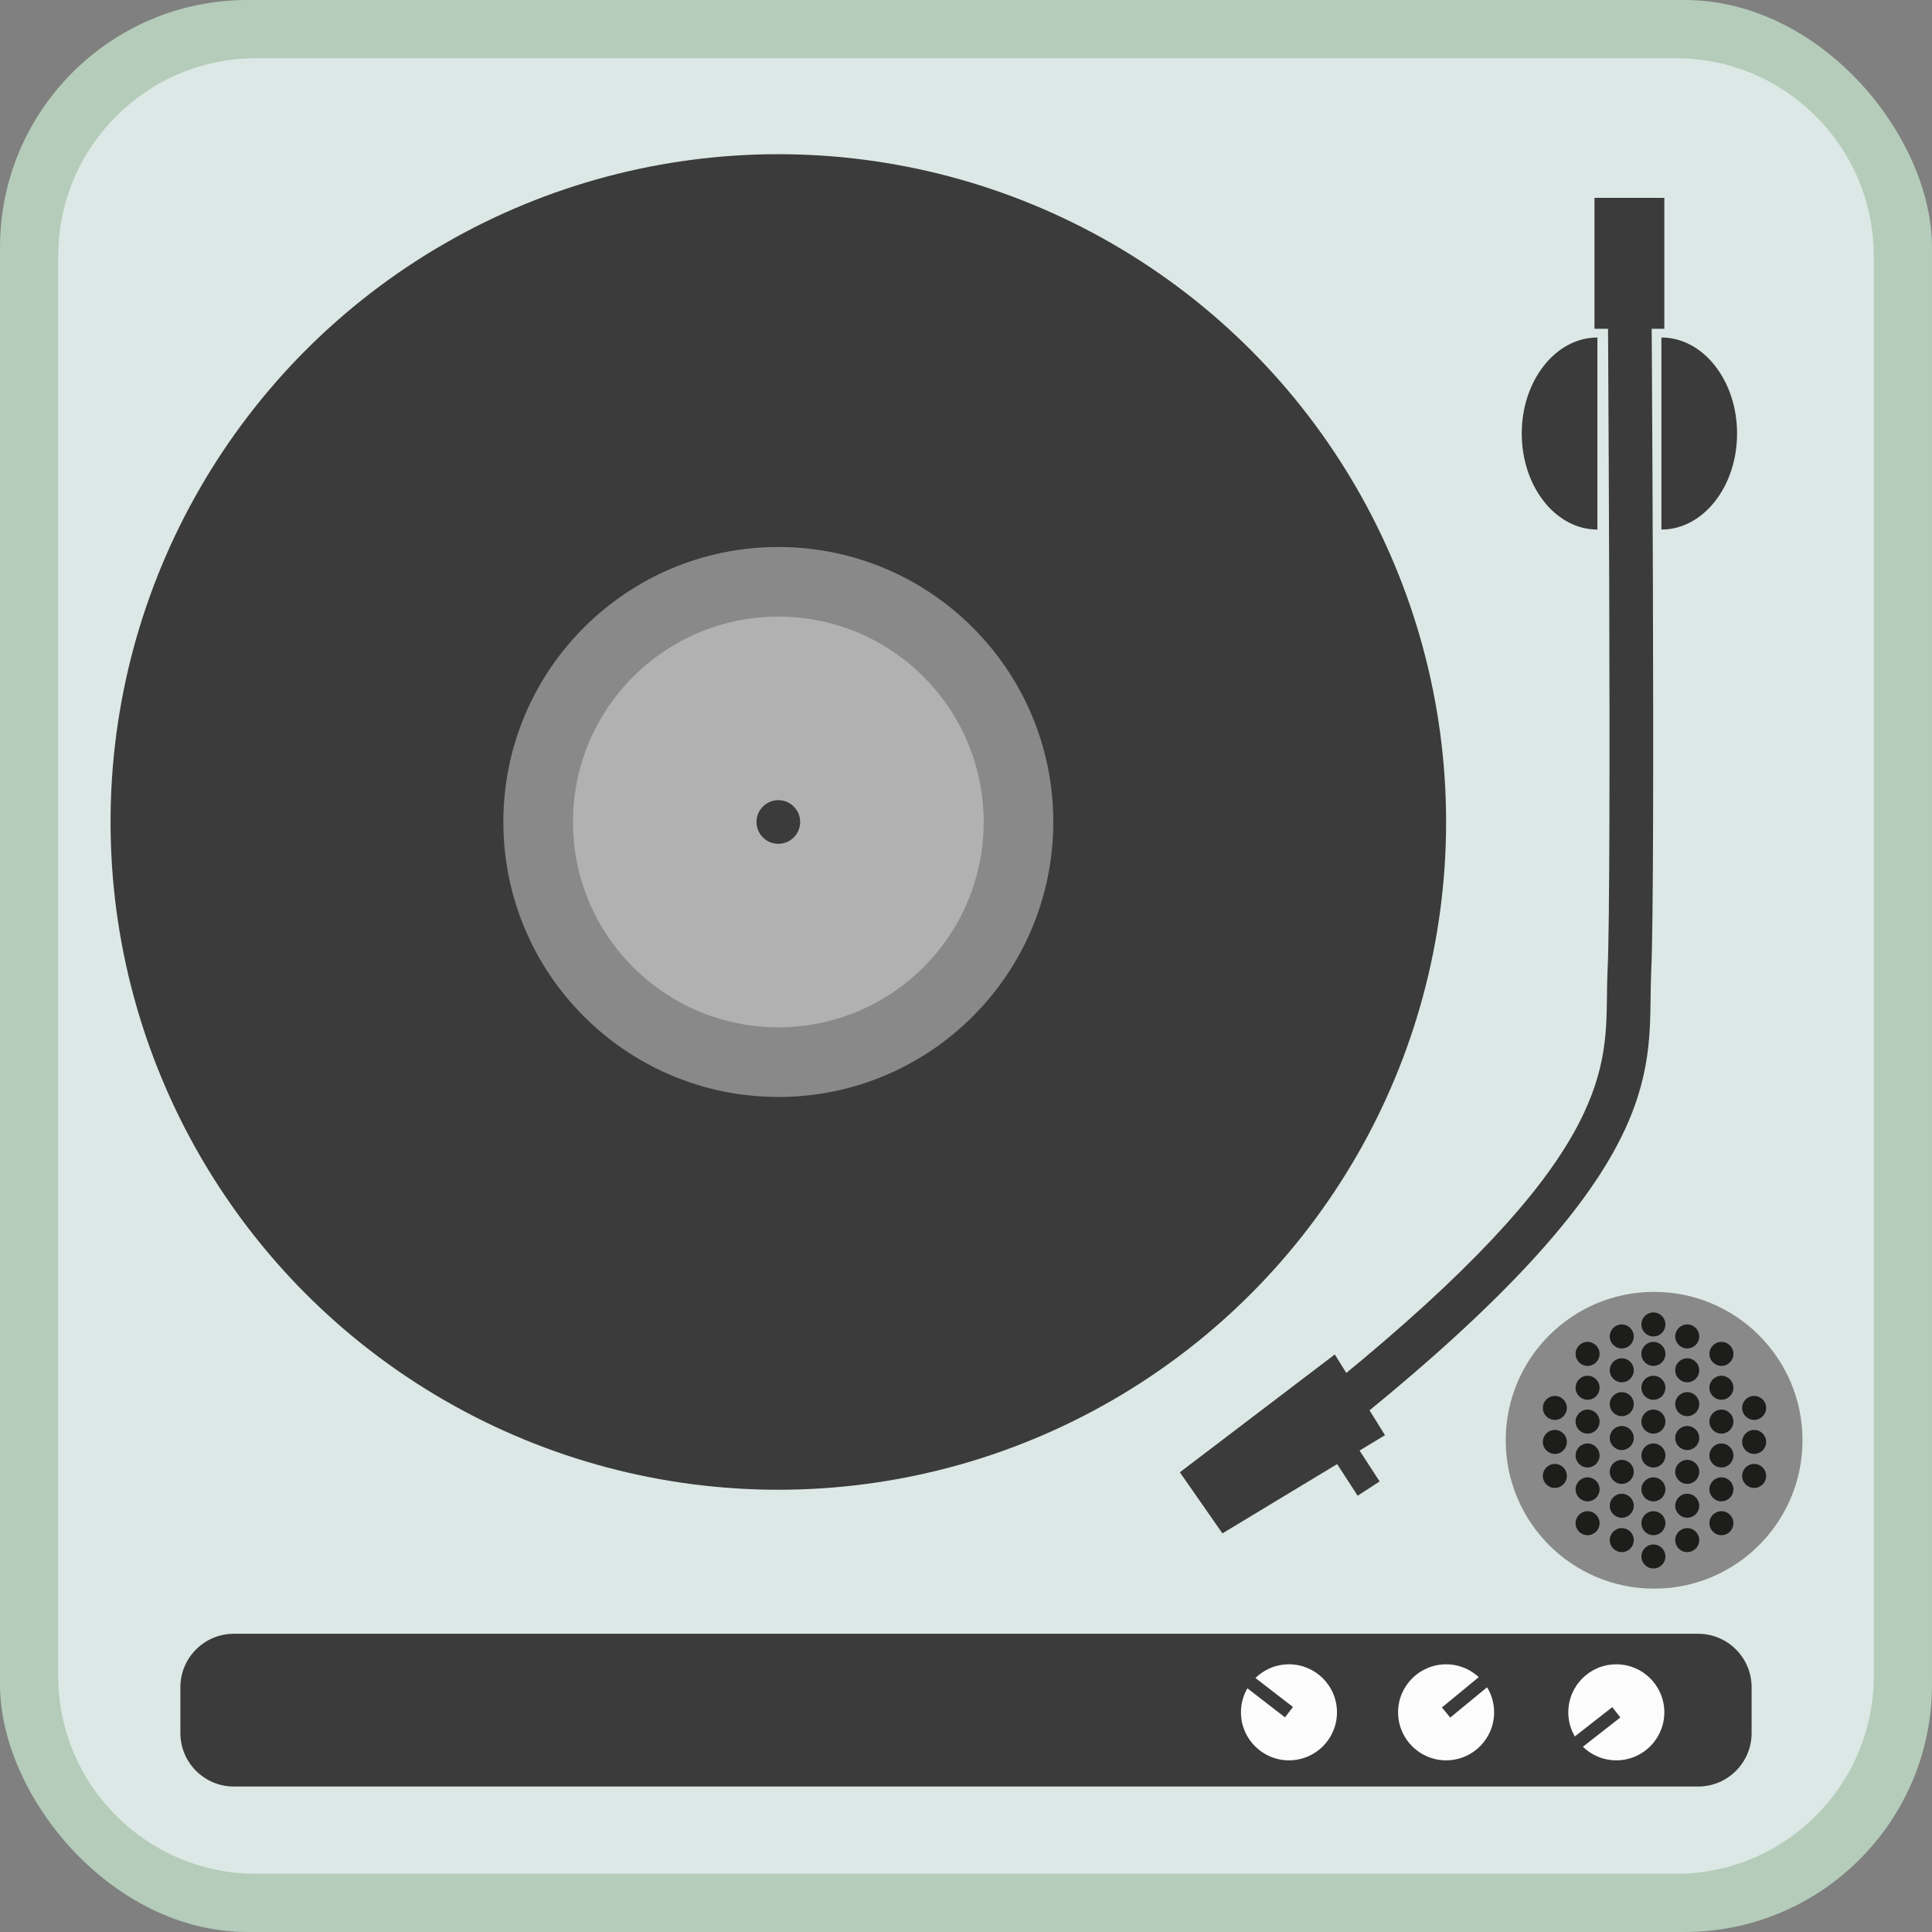 <svg xmlns="http://www.w3.org/2000/svg" width="1080" height="1080" viewBox="0 0 1080 1080"><rect x="0" y="0" width="1080" height="1080" fill="#808080" stroke="none"/><g id="a"/><g id="b"><g id="c"><g id="d"><rect width="1080" height="1080" rx="138.32" ry="138.32" fill="#b4ccb9"/><path d="M143.18 32.53H936.82c61.07.0 110.65 49.58 110.65 110.65V936.82c0 61.07-49.58 110.65-110.65 110.65H143.18c-61.07.0-110.65-49.58-110.65-110.65V143.18c0-61.07 49.58-110.65 110.65-110.65z" fill="#dce8e5"/><circle cx="435.09" cy="459.49" r="373.29" fill="#3b3b3b"/><circle cx="435.09" cy="459.49" r="153.71" fill="#898989"/><circle cx="435.09" cy="459.49" r="114.79" fill="#b1b1b1"/><circle cx="435.09" cy="459.49" r="12.2" fill="#3b3b3b"/><path d="M762.4 791 747 772.08c150.22-122.32 150.79-171.69 151.3-215.25.06-5.02.12-9.99.36-14.97 2.4-50.32.0-395.97-.01-399.46l24.4-.17c.1 14.26 2.42 349.81-.01 400.79-.22 4.69-.28 9.37-.33 14.1-.57 48.91-1.22 104.35-160.3 233.88z" fill="#3b3b3b"/><path d="M746.16 757.14 774.22 802.28 683.34 857.17 659.55 823.01 746.16 757.14z" fill="#3b3b3b"/><path d="M746.47 794.05h14.64v41.45H746.47z" transform="translate(-322.1 541.77) rotate(-32.99)" fill="#3b3b3b"/><path d="M891.33 110.6h39.04v73.19H891.33z" fill="#3b3b3b"/><path d="M892.96 296.03c-23.36.0-42.29-24.03-42.29-53.68s18.93-53.68 42.29-53.68v107.35z" fill="#3b3b3b"/><path d="M928.74 296.03c23.36.0 42.29-24.03 42.29-53.68s-18.93-53.68-42.29-53.68v107.35z" fill="#3b3b3b"/><circle cx="924.66" cy="805.12" r="82.95" fill="#898989"/><circle cx="869.17" cy="787.03" r="6.71" fill="#1d1d1b"/><circle cx="869.17" cy="806.04" r="6.71" fill="#1d1d1b"/><circle cx="869.17" cy="825.05" r="6.71" fill="#1d1d1b"/><circle cx="887.47" cy="775.76" r="6.71" fill="#1d1d1b"/><circle cx="887.47" cy="756.83" r="6.71" fill="#1d1d1b"/><circle cx="887.47" cy="832.55" r="6.71" fill="#1d1d1b"/><circle cx="887.47" cy="851.48" r="6.71" fill="#1d1d1b"/><circle cx="887.47" cy="794.69" r="6.71" fill="#1d1d1b"/><circle cx="887.47" cy="813.62" r="6.71" fill="#1d1d1b"/><circle cx="924.26" cy="775.76" r="6.71" fill="#1d1d1b"/><circle cx="924.26" cy="756.83" r="6.71" fill="#1d1d1b"/><circle cx="924.26" cy="740.37" r="6.71" fill="#1d1d1b"/><circle cx="924.26" cy="832.55" r="6.71" fill="#1d1d1b"/><circle cx="924.26" cy="851.48" r="6.71" fill="#1d1d1b"/><circle cx="924.26" cy="870.08" r="6.71" fill="#1d1d1b"/><circle cx="924.26" cy="794.69" r="6.71" fill="#1d1d1b"/><circle cx="924.26" cy="813.62" r="6.71" fill="#1d1d1b"/><circle cx="906.58" cy="766" r="6.71" fill="#1d1d1b"/><circle cx="906.58" cy="747.08" r="6.71" fill="#1d1d1b"/><circle cx="906.58" cy="822.79" r="6.71" fill="#1d1d1b"/><circle cx="906.58" cy="841.72" r="6.71" fill="#1d1d1b"/><circle cx="906.58" cy="860.93" r="6.71" fill="#1d1d1b"/><circle cx="906.58" cy="784.93" r="6.71" fill="#1d1d1b"/><circle cx="906.58" cy="803.86" r="6.71" fill="#1d1d1b"/><circle cx="980.58" cy="787.03" r="6.71" fill="#1d1d1b"/><circle cx="980.58" cy="806.04" r="6.71" fill="#1d1d1b"/><circle cx="980.58" cy="825.05" r="6.71" fill="#1d1d1b"/><circle cx="962.28" cy="775.76" r="6.71" fill="#1d1d1b"/><circle cx="962.28" cy="756.83" r="6.71" fill="#1d1d1b"/><circle cx="962.28" cy="832.55" r="6.71" fill="#1d1d1b"/><circle cx="962.28" cy="851.48" r="6.71" fill="#1d1d1b"/><circle cx="962.28" cy="794.69" r="6.71" fill="#1d1d1b"/><circle cx="962.28" cy="813.62" r="6.71" fill="#1d1d1b"/><circle cx="943.17" cy="766" r="6.71" fill="#1d1d1b"/><circle cx="943.17" cy="747.08" r="6.71" fill="#1d1d1b"/><circle cx="943.17" cy="822.79" r="6.71" fill="#1d1d1b"/><circle cx="943.17" cy="841.72" r="6.71" fill="#1d1d1b"/><circle cx="943.17" cy="860.93" r="6.71" fill="#1d1d1b"/><circle cx="943.17" cy="784.93" r="6.71" fill="#1d1d1b"/><circle cx="943.17" cy="803.86" r="6.71" fill="#1d1d1b"/><path d="M130.72 913.29H949.28c16.49.0 29.88 13.39 29.88 29.88v25.63c0 16.49-13.39 29.88-29.88 29.88H130.72c-16.49.0-29.88-13.39-29.88-29.88v-25.63c0-16.49 13.39-29.88 29.88-29.88z" fill="#3b3b3b"/><circle cx="720.54" cy="957.2" r="26.84" fill="#fcfcfc"/><circle cx="808.38" cy="957.2" r="26.84" fill="#fcfcfc"/><circle cx="903.53" cy="957.2" r="26.84" fill="#fcfcfc"/><path d="M703.46 929.87h7.32v33.92H703.46z" transform="translate(-474.46 927.43) rotate(-52.31)" fill="#3b3b3b"/><path d="M804.33 942.26h35.53v7.32H804.33z" transform="translate(-413.77 737.96) rotate(-39.45)" fill="#3b3b3b"/><path d="M871.68 964.52h35.63v7.32H871.68z" transform="translate(-407.58 753.3) rotate(-38.02)" fill="#3b3b3b"/></g></g></g></svg>